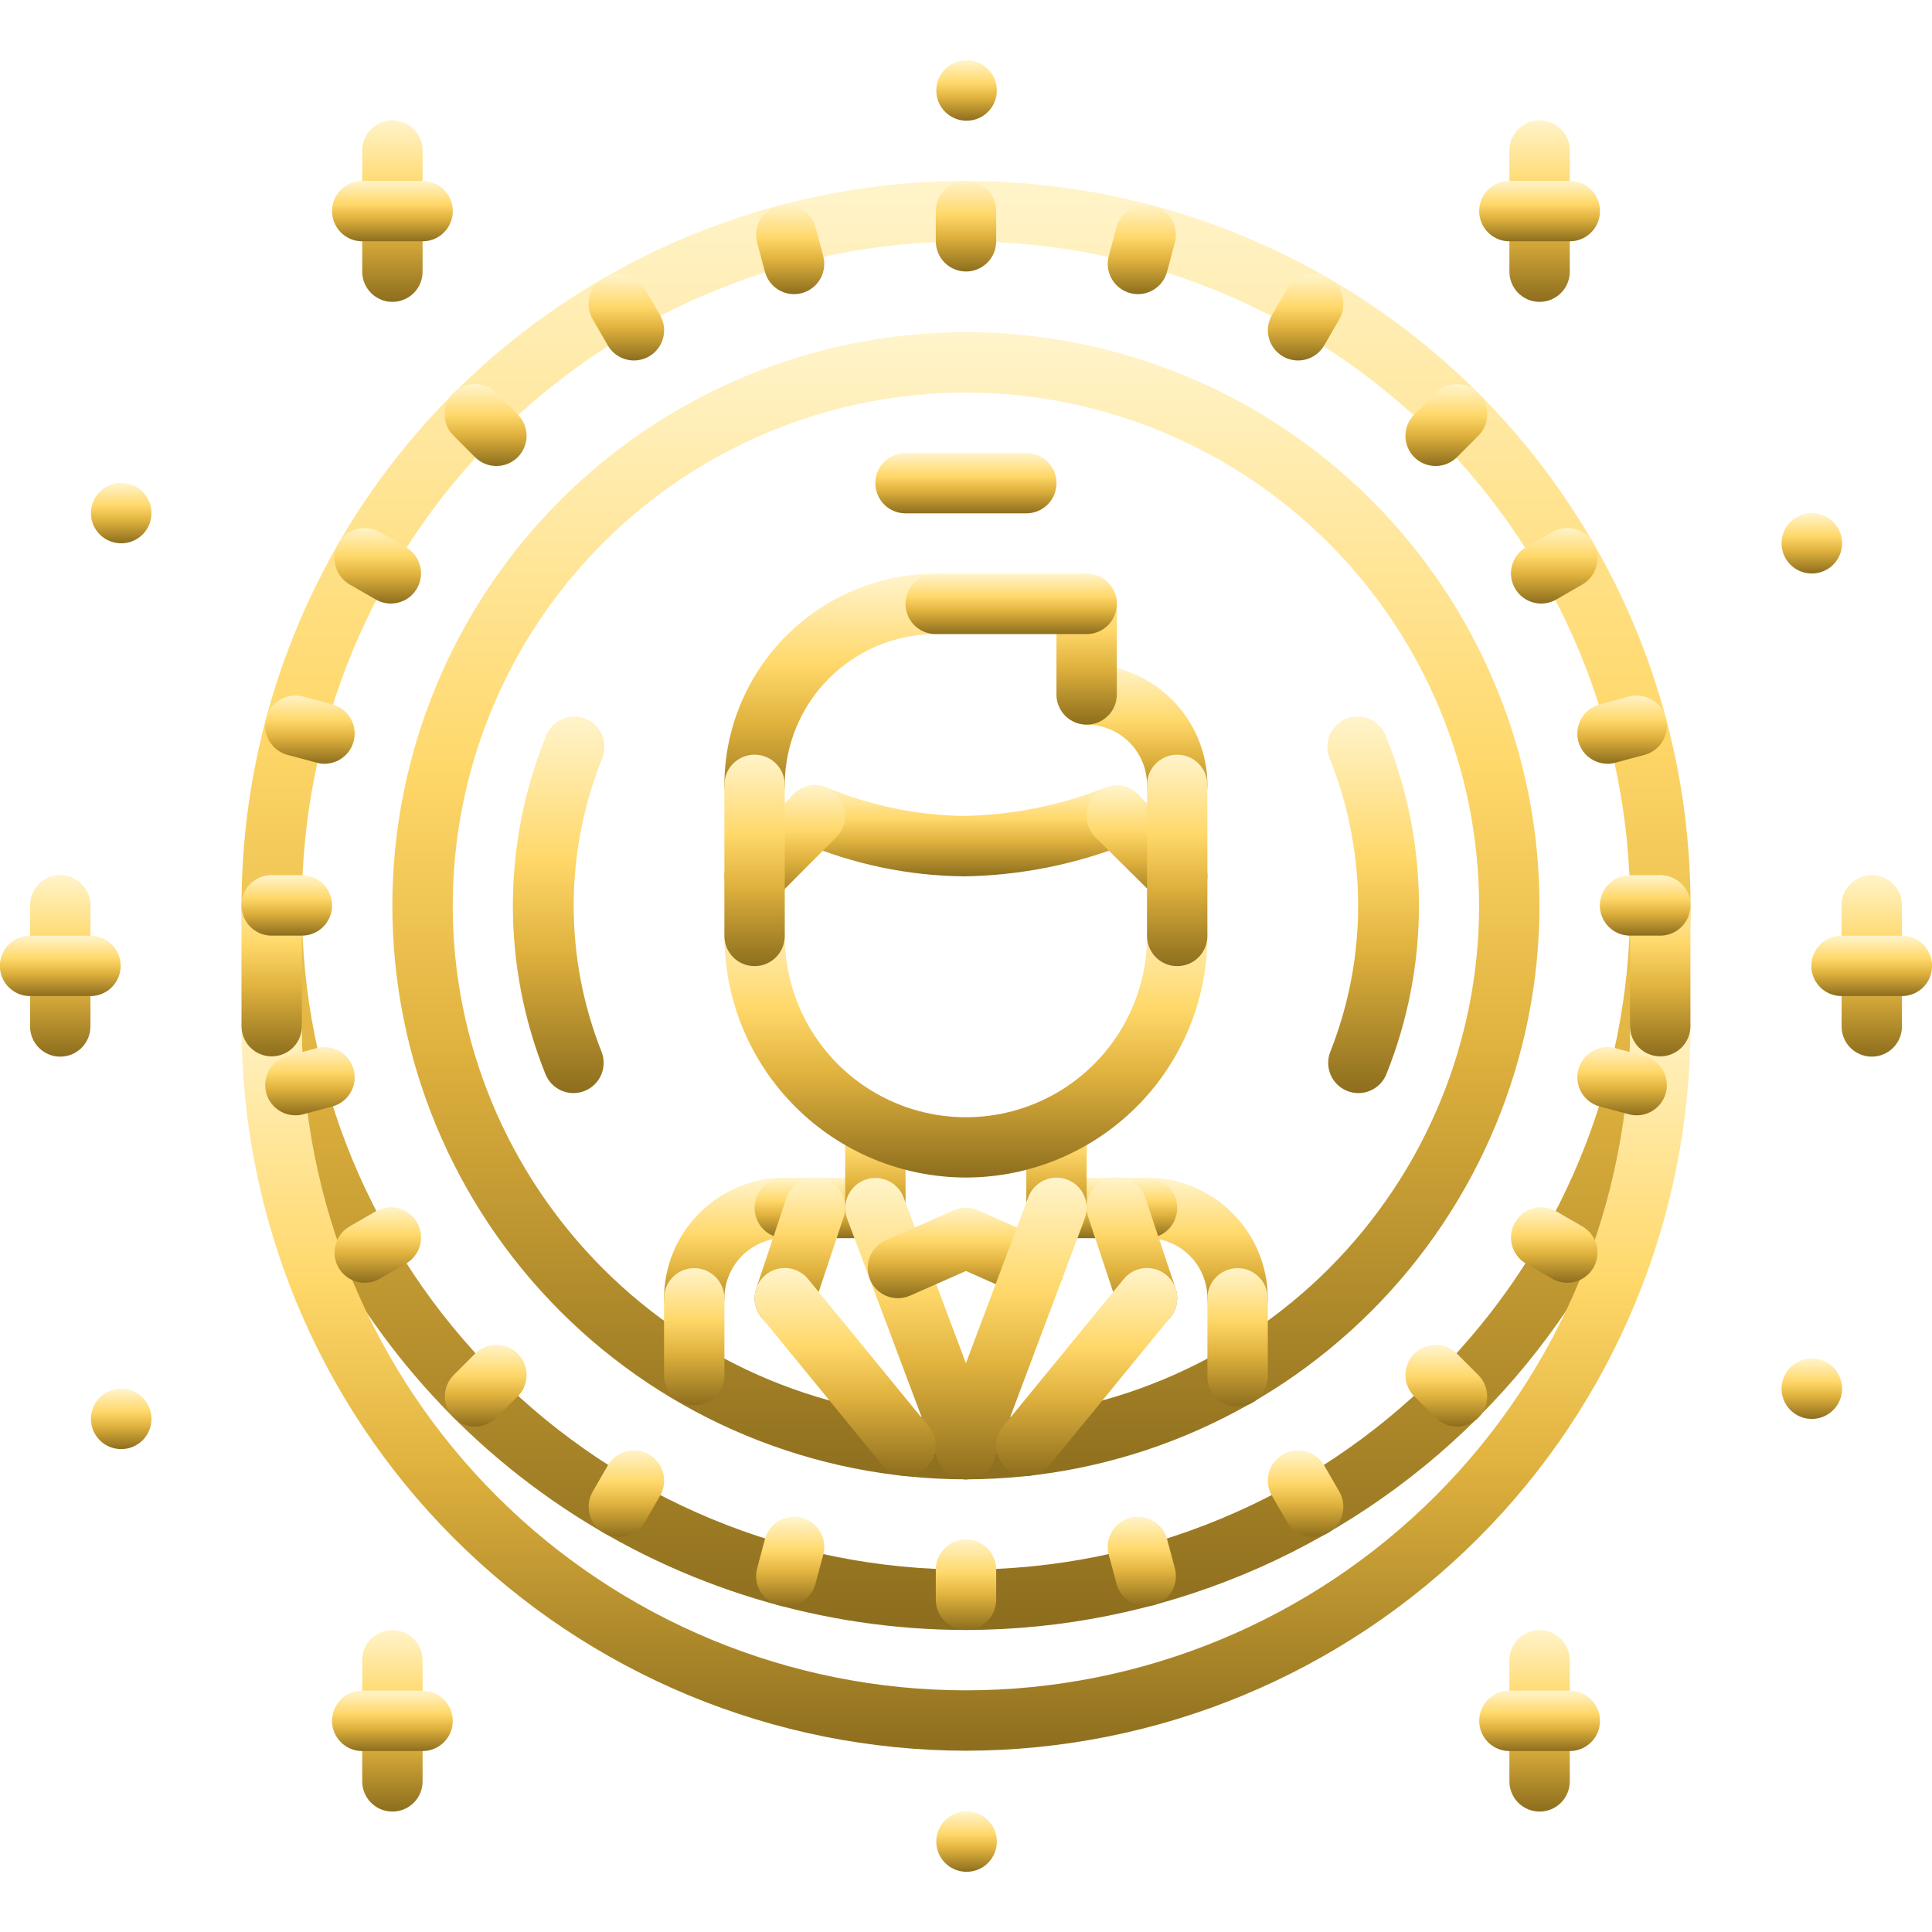 <?xml version='1.0' encoding='utf-8'?>
<svg xmlns="http://www.w3.org/2000/svg" width="1200pt" height="1200pt" version="1.1" viewBox="0 0 1200 1200">
 <defs><linearGradient id="goldGradient" x1="0%" y1="0%" x2="0%" y2="100%"><stop offset="0%" stop-color="#fff4cc" /><stop offset="38%" stop-color="#ffd86a" /><stop offset="62%" stop-color="#e0b23e" /><stop offset="100%" stop-color="#8d6e1e" /></linearGradient><filter id="goldGlow" x="-40%" y="-40%" width="180%" height="180%"><feGaussianBlur in="SourceAlpha" stdDeviation="1.8" result="blur" /><feMerge><feMergeNode in="blur" /><feMergeNode in="SourceGraphic" /></feMerge></filter></defs><g data-gold-wrap="1" filter="url(#goldGlow)"><path d="m37.426 656.3c-4.973 0.004-9.742-1.973-13.262-5.488-3.516-3.516-5.488-8.289-5.488-13.262v-75.246c0-6.699 3.574-12.891 9.375-16.238 5.801-3.352 12.949-3.352 18.75 0 5.801 3.348 9.375 9.539 9.375 16.238v75.246c0.004 4.973-1.973 9.746-5.488 13.262s-8.289 5.492-13.262 5.488z" fill="url(#goldGradient)" />
 <path d="m56.176 618.67h-37.5c-6.699 0-12.887-3.574-16.238-9.375-3.348-5.801-3.348-12.949 0-18.75 3.352-5.801 9.539-9.375 16.238-9.375h37.5c6.699 0 12.891 3.574 16.238 9.375 3.352 5.801 3.352 12.949 0 18.75-3.348 5.801-9.539 9.375-16.238 9.375z" fill="url(#goldGradient)" />
 <path d="m243.73 187.5c-4.973 0-9.742-1.973-13.258-5.492-3.519-3.516-5.492-8.285-5.492-13.258v-75.238c0-6.699 3.574-12.887 9.375-16.238 5.801-3.348 12.949-3.348 18.75 0 5.801 3.352 9.375 9.539 9.375 16.238v75.238c0.004 4.973-1.973 9.742-5.488 13.258-3.519 3.519-8.289 5.492-13.262 5.492z" fill="url(#goldGradient)" />
 <path d="m262.48 149.87h-37.5c-6.699 0-12.887-3.574-16.238-9.375-3.348-5.801-3.348-12.949 0-18.75 3.352-5.801 9.539-9.375 16.238-9.375h37.5c6.699 0 12.891 3.574 16.238 9.375 3.352 5.801 3.352 12.949 0 18.75-3.348 5.801-9.539 9.375-16.238 9.375z" fill="url(#goldGradient)" />
 <path d="m75.328 337.45c-6.695 0.035-12.906-3.508-16.281-9.293-3.379-5.785-3.414-12.934-0.094-18.75 3.32-5.82 9.496-9.422 16.191-9.457h0.184c6.699 0 12.891 3.574 16.238 9.375 3.352 5.801 3.352 12.949 0 18.75-3.348 5.801-9.539 9.375-16.238 9.375z" fill="url(#goldGradient)" />
 <path d="m1162.6 656.3c-4.973 0.004-9.746-1.973-13.262-5.488s-5.492-8.289-5.488-13.262v-75.246c0-6.699 3.574-12.891 9.375-16.238 5.801-3.352 12.949-3.352 18.75 0 5.801 3.348 9.375 9.539 9.375 16.238v75.246c0 4.973-1.973 9.746-5.488 13.262-3.519 3.516-8.289 5.492-13.262 5.488z" fill="url(#goldGradient)" />
 <path d="m1181.3 618.67h-37.5c-6.699 0-12.891-3.574-16.238-9.375-3.352-5.801-3.352-12.949 0-18.75 3.348-5.801 9.539-9.375 16.238-9.375h37.5c6.699 0 12.887 3.574 16.238 9.375 3.348 5.801 3.348 12.949 0 18.75-3.352 5.801-9.539 9.375-16.238 9.375z" fill="url(#goldGradient)" />
 <path d="m956.27 187.5c-4.973 0-9.742-1.973-13.262-5.492-3.516-3.516-5.492-8.285-5.488-13.258v-75.238c0-6.699 3.574-12.887 9.375-16.238 5.801-3.348 12.949-3.348 18.75 0 5.801 3.352 9.375 9.539 9.375 16.238v75.238c0 4.973-1.973 9.742-5.492 13.258-3.516 3.519-8.285 5.492-13.258 5.492z" fill="url(#goldGradient)" />
 <path d="m975.02 149.87h-37.5c-6.699 0-12.891-3.574-16.238-9.375-3.352-5.801-3.352-12.949 0-18.75 3.348-5.801 9.539-9.375 16.238-9.375h37.5c6.699 0 12.887 3.574 16.238 9.375 3.348 5.801 3.348 12.949 0 18.75-3.352 5.801-9.539 9.375-16.238 9.375z" fill="url(#goldGradient)" />
 <path d="m1125.4 356.2c-6.699 0.035-12.906-3.508-16.285-9.293-3.375-5.785-3.41-12.934-0.09-18.75 3.32-5.82 9.492-9.422 16.191-9.457h0.184c6.699 0 12.891 3.574 16.238 9.375s3.348 12.949 0 18.75-9.539 9.375-16.238 9.375z" fill="url(#goldGradient)" />
 <path d="m600.4 74.953c-6.699 0.035-12.906-3.508-16.285-9.293-3.375-5.785-3.41-12.934-0.09-18.75 3.32-5.82 9.492-9.422 16.191-9.457h0.184c6.699 0 12.891 3.574 16.238 9.375s3.348 12.949 0 18.75-9.539 9.375-16.238 9.375z" fill="url(#goldGradient)" />
 <path d="m243.73 1125.2c-4.973 0.004-9.742-1.973-13.262-5.488-3.516-3.516-5.492-8.289-5.488-13.262v-75.238c0-6.699 3.574-12.887 9.375-16.238 5.801-3.348 12.949-3.348 18.75 0 5.801 3.352 9.375 9.539 9.375 16.238v75.238c0.004 4.973-1.973 9.746-5.488 13.262-3.516 3.516-8.289 5.492-13.262 5.488z" fill="url(#goldGradient)" />
 <path d="m262.48 1087.6h-37.5c-6.699 0-12.887-3.574-16.238-9.375-3.348-5.801-3.348-12.949 0-18.75 3.352-5.801 9.539-9.375 16.238-9.375h37.5c6.699 0 12.891 3.574 16.238 9.375 3.352 5.801 3.352 12.949 0 18.75-3.348 5.801-9.539 9.375-16.238 9.375z" fill="url(#goldGradient)" />
 <path d="m75.328 900.05c-6.695 0.031-12.906-3.512-16.281-9.297-3.379-5.785-3.414-12.93-0.094-18.75 3.32-5.816 9.496-9.422 16.191-9.453h0.184c6.699 0 12.891 3.574 16.238 9.375 3.352 5.801 3.352 12.949 0 18.75-3.348 5.801-9.539 9.375-16.238 9.375z" fill="url(#goldGradient)" />
 <path d="m956.27 1125.2c-4.973 0.004-9.746-1.973-13.262-5.488-3.516-3.516-5.492-8.289-5.488-13.262v-75.238c0-6.699 3.574-12.887 9.375-16.238 5.801-3.348 12.949-3.348 18.75 0 5.801 3.352 9.375 9.539 9.375 16.238v75.238c0.004 4.973-1.973 9.746-5.488 13.262-3.519 3.516-8.289 5.492-13.262 5.488z" fill="url(#goldGradient)" />
 <path d="m975.02 1087.6h-37.5c-6.699 0-12.891-3.574-16.238-9.375-3.352-5.801-3.352-12.949 0-18.75 3.348-5.801 9.539-9.375 16.238-9.375h37.5c6.699 0 12.887 3.574 16.238 9.375 3.348 5.801 3.348 12.949 0 18.75-3.352 5.801-9.539 9.375-16.238 9.375z" fill="url(#goldGradient)" />
 <path d="m1125.4 881.3c-6.699 0.031-12.906-3.512-16.285-9.297-3.375-5.785-3.41-12.93-0.09-18.75 3.32-5.816 9.492-9.422 16.191-9.453h0.184c6.699 0 12.891 3.574 16.238 9.375 3.348 5.801 3.348 12.949 0 18.75-3.348 5.801-9.539 9.375-16.238 9.375z" fill="url(#goldGradient)" />
 <path d="m600.4 1162.6c-6.699 0.031-12.906-3.512-16.285-9.297-3.375-5.785-3.41-12.93-0.09-18.75 3.32-5.816 9.492-9.422 16.191-9.453h0.184c6.699 0 12.891 3.574 16.238 9.375 3.348 5.801 3.348 12.949 0 18.75-3.348 5.801-9.539 9.375-16.238 9.375z" fill="url(#goldGradient)" />
 <path d="m600 1012.4c-89 0-176-26.395-250-75.84s-131.68-119.73-165.73-201.95c-34.059-82.227-42.969-172.71-25.605-260 17.363-87.289 60.223-167.47 123.16-230.4 62.934-62.934 143.12-105.79 230.41-123.15 87.293-17.363 177.77-8.449 260 25.609 82.227 34.059 152.5 91.738 201.95 165.74 49.445 74.004 75.836 161 75.836 250.01-0.137 119.3-47.594 233.68-131.96 318.04-84.359 84.359-198.74 131.81-318.04 131.95zm0-862.49c-109.4 0-214.32 43.461-291.68 120.82-77.355 77.359-120.82 182.28-120.82 291.68 0 109.4 43.461 214.32 120.82 291.68 77.359 77.359 182.28 120.82 291.68 120.82 109.4 0 214.32-43.457 291.68-120.81 77.359-77.359 120.82-182.28 120.82-291.68-0.125-109.37-43.621-214.21-120.95-291.55-77.332-77.332-182.18-120.83-291.55-120.95z" fill="url(#goldGradient)" />
 <path d="m600 1087.4c-119.3-0.137-233.68-47.59-318.05-131.95-84.363-84.359-131.82-198.74-131.95-318.05 0-6.699 3.574-12.887 9.375-16.238 5.801-3.348 12.949-3.348 18.75 0 5.801 3.352 9.375 9.539 9.375 16.238 0 109.4 43.461 214.32 120.82 291.68 77.355 77.355 182.28 120.82 291.68 120.82s214.32-43.461 291.68-120.82c77.359-77.359 120.82-182.28 120.82-291.68 0-6.699 3.574-12.887 9.375-16.238 5.801-3.348 12.949-3.348 18.75 0 5.801 3.352 9.375 9.539 9.375 16.238-0.137 119.3-47.59 233.69-131.95 318.05-84.363 84.363-198.74 131.82-318.05 131.95z" fill="url(#goldGradient)" />
 <path d="m168.75 656.12c-4.973 0.004-9.746-1.973-13.262-5.488-3.516-3.516-5.492-8.289-5.488-13.262v-74.988c0-6.699 3.574-12.891 9.375-16.238 5.801-3.352 12.949-3.352 18.75 0 5.801 3.348 9.375 9.539 9.375 16.238v74.992-0.004c0.004 4.973-1.973 9.746-5.488 13.262-3.516 3.516-8.289 5.492-13.262 5.488z" fill="url(#goldGradient)" />
 <path d="m1031.2 656.12c-4.973 0.004-9.746-1.973-13.262-5.488-3.516-3.516-5.492-8.289-5.488-13.262v-74.988c0-6.699 3.574-12.891 9.375-16.238 5.801-3.352 12.949-3.352 18.75 0 5.801 3.348 9.375 9.539 9.375 16.238v74.992-0.004c0.004 4.973-1.973 9.746-5.488 13.262-3.516 3.516-8.289 5.492-13.262 5.488z" fill="url(#goldGradient)" />
 <path d="m599.95 918.84c-94.484 0-185.1-37.531-251.91-104.34-66.812-66.812-104.34-157.43-104.34-251.91 0-94.48 37.531-185.09 104.34-251.91 66.809-66.809 157.42-104.34 251.91-104.34 94.484 0 185.1 37.535 251.91 104.34 66.809 66.812 104.34 157.43 104.34 251.91-0.109 94.453-37.676 185-104.46 251.79-66.789 66.789-157.34 104.36-251.79 104.46zm0-675c-84.539 0-165.61 33.586-225.39 93.363-59.777 59.773-93.359 140.85-93.359 225.39 0 84.539 33.582 165.61 93.359 225.39 59.777 59.777 140.85 93.359 225.39 93.359 84.539 0 165.61-33.582 225.39-93.359 59.777-59.777 93.359-140.85 93.359-225.39-0.094-84.508-33.707-165.53-93.465-225.29-59.758-59.758-140.78-93.367-225.29-93.465z" fill="url(#goldGradient)" />
 <path d="m356.2 678.94c-3.75 0-7.414-1.121-10.516-3.223-3.106-2.102-5.508-5.086-6.898-8.57-27.156-67.531-26.969-142.98 0.512-210.38 1.871-4.609 5.496-8.285 10.074-10.223 4.582-1.934 9.746-1.973 14.355-0.102 4.606 1.867 8.285 5.492 10.223 10.074 1.934 4.578 1.973 9.742 0.102 14.352-23.477 58.492-23.633 123.76-0.438 182.36 1.844 4.617 1.777 9.781-0.184 14.352-1.961 4.57-5.656 8.172-10.273 10.02-2.211 0.887-4.574 1.34-6.957 1.336z" fill="url(#goldGradient)" />
 <path d="m843.7 678.94c-2.383 0.004-4.746-0.449-6.957-1.336-4.617-1.848-8.312-5.453-10.273-10.023-1.961-4.57-2.027-9.73-0.184-14.348 23.195-58.605 23.039-123.87-0.438-182.36-2.519-6.211-1.535-13.289 2.582-18.574 4.117-5.285 10.742-7.973 17.375-7.051 6.637 0.922 12.277 5.316 14.797 11.523 27.48 67.398 27.664 142.85 0.512 210.38-1.391 3.481-3.793 6.465-6.898 8.57-3.102 2.102-6.766 3.223-10.516 3.223z" fill="url(#goldGradient)" />
 <path d="m431.2 825.18c-4.973 0.004-9.746-1.973-13.262-5.488-3.516-3.519-5.492-8.289-5.488-13.262 0.023-19.883 7.934-38.945 21.992-53 14.062-14.059 33.125-21.965 53.008-21.98 6.699 0 12.887 3.574 16.238 9.375 3.348 5.801 3.348 12.949 0 18.75-3.352 5.801-9.539 9.375-16.238 9.375-9.941 0.008-19.469 3.957-26.5 10.984s-10.988 16.555-11 26.496c0.004 4.973-1.973 9.742-5.488 13.262-3.516 3.516-8.289 5.492-13.262 5.488z" fill="url(#goldGradient)" />
 <path d="m543.7 769.06h-56.25c-6.699 0-12.891-3.574-16.238-9.375-3.348-5.801-3.348-12.949 0-18.75 3.348-5.801 9.539-9.375 16.238-9.375h56.25c6.699 0 12.887 3.574 16.238 9.375 3.348 5.801 3.348 12.949 0 18.75-3.352 5.801-9.539 9.375-16.238 9.375z" fill="url(#goldGradient)" />
 <path d="m768.7 825.18c-4.973 0.004-9.746-1.973-13.262-5.488-3.516-3.519-5.492-8.289-5.488-13.262-0.016-9.941-3.969-19.469-11-26.496s-16.562-10.977-26.5-10.984c-6.699 0-12.891-3.574-16.238-9.375-3.348-5.801-3.348-12.949 0-18.75 3.348-5.801 9.539-9.375 16.238-9.375 19.883 0.016 38.945 7.922 53.004 21.98 14.062 14.055 21.973 33.117 21.996 53 0.004 4.973-1.973 9.742-5.488 13.262-3.516 3.516-8.289 5.492-13.262 5.488z" fill="url(#goldGradient)" />
 <path d="m712.45 769.06h-56.25c-6.699 0-12.891-3.574-16.238-9.375-3.348-5.801-3.348-12.949 0-18.75 3.348-5.801 9.539-9.375 16.238-9.375h56.25c6.699 0 12.887 3.574 16.238 9.375 3.348 5.801 3.348 12.949 0 18.75-3.352 5.801-9.539 9.375-16.238 9.375z" fill="url(#goldGradient)" />
 <path d="m768.7 873.67c-4.973 0.004-9.746-1.969-13.262-5.488-3.516-3.516-5.492-8.285-5.488-13.262v-48.484c0-6.699 3.574-12.891 9.375-16.238 5.801-3.348 12.949-3.348 18.75 0 5.801 3.348 9.375 9.539 9.375 16.238v48.484c0.004 4.977-1.973 9.746-5.488 13.262-3.516 3.519-8.289 5.492-13.262 5.488z" fill="url(#goldGradient)" />
 <path d="m543.7 769.06c-4.973 0-9.746-1.973-13.262-5.488-3.516-3.519-5.492-8.289-5.488-13.262v-50.32c0-6.695 3.574-12.887 9.375-16.238 5.801-3.348 12.949-3.348 18.75 0 5.801 3.352 9.375 9.543 9.375 16.238v50.32c0.004 4.973-1.973 9.742-5.488 13.262-3.516 3.516-8.289 5.488-13.262 5.488z" fill="url(#goldGradient)" />
 <path d="m656.2 768.93c-4.973 0.004-9.746-1.973-13.262-5.488-3.516-3.519-5.492-8.289-5.488-13.262v-50.191c0-6.695 3.574-12.887 9.375-16.238 5.801-3.348 12.949-3.348 18.75 0 5.801 3.352 9.375 9.543 9.375 16.238v50.191c0.004 4.973-1.973 9.742-5.488 13.262-3.516 3.516-8.289 5.492-13.262 5.488z" fill="url(#goldGradient)" />
 <path d="m599.95 731.38c-39.762-0.039-77.883-15.848-106-43.957-28.121-28.113-43.941-66.227-43.996-105.99 0-6.699 3.574-12.891 9.375-16.238 5.801-3.348 12.949-3.348 18.75 0 5.801 3.348 9.375 9.539 9.375 16.238 0 40.191 21.441 77.332 56.25 97.426 34.809 20.098 77.691 20.098 112.5 0 34.809-20.094 56.25-57.234 56.25-97.426 0-6.699 3.574-12.891 9.375-16.238 5.801-3.348 12.949-3.348 18.75 0 5.801 3.348 9.375 9.539 9.375 16.238-0.055 39.762-15.875 77.875-43.996 105.99-28.121 28.109-66.242 43.918-106 43.957z" fill="url(#goldGradient)" />
 <path d="m642.15 806.34c-2.606 0-5.18-0.543-7.562-1.594l-42.227-18.66v0.004c-6.129-2.707-10.348-8.48-11.066-15.145-0.719-6.66 2.168-13.203 7.578-17.156 5.41-3.953 12.52-4.723 18.648-2.012l42.227 18.66v-0.004c5.289 2.336 9.203 6.981 10.613 12.59 1.406 5.606 0.148 11.551-3.41 16.105-3.559 4.559-9.02 7.219-14.801 7.211z" fill="url(#goldGradient)" />
 <path d="m598.75 544.3c-34.52-0.336-68.637-7.449-100.41-20.93-6.051-2.82-10.148-8.648-10.754-15.297-0.605-6.648 2.371-13.117 7.816-16.984 5.441-3.867 12.531-4.547 18.609-1.785 26.883 11.16 55.641 17.098 84.742 17.496 29.984-0.562 59.629-6.488 87.527-17.496 6.137-2.59 13.191-1.727 18.523 2.266 5.332 3.996 8.145 10.52 7.391 17.137-0.758 6.621-4.969 12.34-11.066 15.031-32.57 13.086-67.277 20.055-102.38 20.562z" fill="url(#goldGradient)" />
 <path d="m731.2 562.77c-4.945 0.008-9.691-1.945-13.203-5.43l-37.5-37.133c-3.543-3.496-5.551-8.262-5.578-13.242-0.027-4.981 1.926-9.77 5.434-13.305 3.504-3.539 8.273-5.535 13.254-5.555 4.981-0.016 9.766 1.949 13.297 5.461l37.5 37.133c3.539 3.508 5.539 8.281 5.555 13.266 0.012 4.984-1.957 9.766-5.477 13.297-3.519 3.527-8.297 5.512-13.281 5.508z" fill="url(#goldGradient)" />
 <path d="m468.7 563.14c-4.969 0-9.73-1.973-13.246-5.484-3.516-3.508-5.496-8.27-5.504-13.238-0.008-4.965 1.953-9.734 5.457-13.258l37.5-37.684c4.727-4.746 11.625-6.613 18.102-4.894 6.477 1.719 11.547 6.762 13.297 13.227 1.746 6.469-0.086 13.379-4.812 18.129l-37.5 37.684c-3.516 3.539-8.301 5.527-13.293 5.519z" fill="url(#goldGradient)" />
 <path d="m731.21 506.35c-4.977 0-9.746-1.973-13.262-5.492-3.516-3.516-5.492-8.285-5.488-13.258-0.016-9.949-3.977-19.488-11.012-26.523-7.039-7.031-16.578-10.988-26.527-10.996-6.699 0-12.887-3.574-16.238-9.375-3.348-5.801-3.348-12.949 0-18.75 3.352-5.801 9.539-9.375 16.238-9.375 19.891 0.02 38.965 7.93 53.031 21.992 14.066 14.062 21.98 33.133 22.008 53.027 0 4.973-1.977 9.742-5.492 13.258-3.516 3.519-8.285 5.492-13.258 5.492z" fill="url(#goldGradient)" />
 <path d="m674.93 450.08c-4.973 0-9.742-1.973-13.258-5.488-3.516-3.519-5.492-8.289-5.492-13.262v-56.25c0-6.699 3.574-12.887 9.375-16.238 5.801-3.348 12.949-3.348 18.75 0 5.801 3.352 9.375 9.539 9.375 16.238v56.25c0.004 4.973-1.973 9.742-5.488 13.262-3.519 3.516-8.289 5.488-13.262 5.488z" fill="url(#goldGradient)" />
 <path d="m468.68 506.33c-4.973 0-9.742-1.973-13.258-5.488-3.516-3.519-5.492-8.289-5.492-13.262 0.043-34.797 13.883-68.156 38.488-92.762 24.605-24.605 57.965-38.449 92.762-38.488 6.699 0 12.891 3.574 16.238 9.375 3.352 5.801 3.352 12.949 0 18.75-3.348 5.801-9.539 9.375-16.238 9.375-24.855 0.031-48.684 9.918-66.258 27.492s-27.461 41.402-27.492 66.258c0.004 4.973-1.973 9.742-5.488 13.262-3.519 3.516-8.289 5.488-13.262 5.488z" fill="url(#goldGradient)" />
 <path d="m674.93 393.83h-93.75c-6.699 0-12.887-3.574-16.238-9.375-3.348-5.801-3.348-12.949 0-18.75 3.352-5.801 9.539-9.375 16.238-9.375h93.75c6.699 0 12.891 3.574 16.238 9.375 3.352 5.801 3.352 12.949 0 18.75-3.348 5.801-9.539 9.375-16.238 9.375z" fill="url(#goldGradient)" />
 <path d="m468.68 600.08c-4.973 0-9.742-1.973-13.258-5.488-3.516-3.519-5.492-8.289-5.492-13.262v-93.824c0-6.699 3.574-12.887 9.375-16.238 5.801-3.348 12.949-3.348 18.75 0 5.801 3.352 9.375 9.539 9.375 16.238v93.824c0.004 4.973-1.973 9.742-5.488 13.262-3.519 3.516-8.289 5.488-13.262 5.488z" fill="url(#goldGradient)" />
 <path d="m731.18 600.08c-4.973 0-9.742-1.973-13.258-5.488-3.516-3.519-5.492-8.289-5.492-13.262v-93.824c0-6.699 3.574-12.887 9.375-16.238 5.801-3.348 12.949-3.348 18.75 0 5.801 3.352 9.375 9.539 9.375 16.238v93.824c0.004 4.973-1.973 9.742-5.488 13.262-3.519 3.516-8.289 5.488-13.262 5.488z" fill="url(#goldGradient)" />
 <path d="m431.2 872.88c-4.973 0.004-9.746-1.973-13.262-5.488-3.516-3.519-5.492-8.289-5.488-13.262v-47.699c0-6.699 3.574-12.891 9.375-16.238 5.801-3.348 12.949-3.348 18.75 0 5.801 3.348 9.375 9.539 9.375 16.238v47.699c0.004 4.973-1.973 9.742-5.488 13.262-3.516 3.516-8.289 5.492-13.262 5.488z" fill="url(#goldGradient)" />
 <path d="m599.95 918.84c-6.152 0.008-11.918-3.008-15.426-8.066-3.504-5.059-4.301-11.516-2.133-17.273l56.25-149.78c1.727-4.684 5.25-8.488 9.793-10.562 4.539-2.078 9.719-2.262 14.395-0.508 4.676 1.758 8.457 5.305 10.508 9.855 2.051 4.551 2.203 9.734 0.422 14.398l-56.25 149.78c-1.344 3.57-3.746 6.648-6.883 8.82-3.137 2.172-6.859 3.336-10.676 3.336z" fill="url(#goldGradient)" />
 <path d="m712.45 825.09c-3.934 0-7.769-1.234-10.961-3.535-3.188-2.301-5.574-5.547-6.82-9.281l-18.75-56.25c-1.59-4.719-1.234-9.879 0.984-14.336 2.219-4.461 6.121-7.852 10.848-9.43 4.723-1.574 9.883-1.207 14.332 1.027 4.453 2.231 7.836 6.144 9.395 10.875l18.75 56.25c1.902 5.715 0.945 11.996-2.578 16.887-3.519 4.887-9.176 7.789-15.199 7.793z" fill="url(#goldGradient)" />
 <path d="m637.43 916.75c-4.754-0.004-9.328-1.812-12.797-5.062-3.473-3.25-5.578-7.699-5.894-12.441s1.184-9.43 4.191-13.109l75-91.664c4.238-5.188 10.922-7.719 17.535-6.641 6.613 1.074 12.148 5.598 14.52 11.863 2.375 6.266 1.223 13.32-3.016 18.508l-75 91.664c-3.562 4.363-8.902 6.894-14.539 6.883z" fill="url(#goldGradient)" />
 <path d="m599.95 918.84c-3.816 0-7.539-1.164-10.676-3.336-3.141-2.172-5.539-5.25-6.883-8.82l-56.25-149.78c-2.312-6.262-1.117-13.281 3.129-18.43 4.25-5.148 10.914-7.648 17.504-6.57 6.586 1.082 12.102 5.582 14.484 11.816l56.25 149.78c2.168 5.758 1.371 12.215-2.137 17.273-3.504 5.059-9.27 8.074-15.422 8.066z" fill="url(#goldGradient)" />
 <path d="m487.45 825.09c-6.023-0.004-11.68-2.906-15.199-7.793-3.523-4.891-4.481-11.172-2.582-16.887l18.75-56.25c1.562-4.731 4.945-8.645 9.398-10.875 4.449-2.234 9.609-2.602 14.332-1.027 4.727 1.578 8.629 4.969 10.848 9.43 2.219 4.457 2.574 9.617 0.98 14.336l-18.75 56.25c-1.242 3.734-3.629 6.981-6.82 9.281-3.188 2.301-7.023 3.535-10.957 3.535z" fill="url(#goldGradient)" />
 <path d="m562.46 916.75c-5.637 0.012-10.977-2.519-14.539-6.883l-75-91.664c-4.238-5.188-5.391-12.242-3.016-18.508 2.371-6.266 7.906-10.789 14.52-11.863 6.613-1.078 13.297 1.453 17.535 6.641l75 91.664c3.008 3.68 4.508 8.367 4.191 13.109s-2.422 9.191-5.894 12.441c-3.469 3.25-8.043 5.059-12.797 5.062z" fill="url(#goldGradient)" />
 <path d="m557.7 806.34c-5.781 0.008-11.242-2.652-14.801-7.207-3.559-4.559-4.816-10.5-3.41-16.109 1.406-5.609 5.324-10.254 10.613-12.59l42.262-18.66-0.004 0.004c6.129-2.707 13.238-1.941 18.648 2.012 5.41 3.957 8.301 10.496 7.582 17.16-0.719 6.66-4.938 12.434-11.066 15.141l-42.262 18.66c-2.383 1.047-4.961 1.59-7.562 1.59z" fill="url(#goldGradient)" />
 <path d="m637.45 318.84h-75c-6.699 0-12.891-3.57-16.238-9.375-3.348-5.801-3.348-12.945 0-18.75 3.348-5.801 9.539-9.375 16.238-9.375h75c6.699 0 12.887 3.574 16.238 9.375 3.348 5.805 3.348 12.949 0 18.75-3.352 5.805-9.539 9.375-16.238 9.375z" fill="url(#goldGradient)" />
 <path d="m600 168.63c-4.973 0-9.742-1.977-13.258-5.492-3.519-3.516-5.492-8.285-5.492-13.258v-18.75c0-6.699 3.574-12.891 9.375-16.238 5.801-3.352 12.949-3.352 18.75 0 5.801 3.348 9.375 9.539 9.375 16.238v18.75c0 4.973-1.973 9.742-5.492 13.258-3.516 3.516-8.285 5.492-13.258 5.492z" fill="url(#goldGradient)" />
 <path d="m600 1012.4c-4.973 0.004-9.746-1.973-13.262-5.488-3.516-3.516-5.492-8.289-5.488-13.262v-18.75c0-6.699 3.574-12.887 9.375-16.238 5.801-3.348 12.949-3.348 18.75 0 5.801 3.352 9.375 9.539 9.375 16.238v18.75c0.004 4.973-1.973 9.746-5.488 13.262-3.516 3.516-8.289 5.492-13.262 5.488z" fill="url(#goldGradient)" />
 <path d="m493.21 182.7c-4.129-0.008-8.137-1.371-11.406-3.887-3.273-2.512-5.621-6.035-6.688-10.023l-4.852-18.109c-1.711-6.461 0.148-13.344 4.883-18.066 4.731-4.719 11.617-6.566 18.074-4.844 6.461 1.727 11.512 6.758 13.262 13.207l4.852 18.109c1.496 5.633 0.297 11.641-3.254 16.266-3.551 4.621-9.043 7.336-14.871 7.348z" fill="url(#goldGradient)" />
 <path d="m711.6 997.69c-4.125 0-8.133-1.363-11.406-3.875-3.269-2.516-5.621-6.035-6.684-10.023l-4.852-18.109c-1.289-4.801-0.613-9.918 1.871-14.227 2.488-4.305 6.582-7.445 11.387-8.734 4.801-1.285 9.918-0.613 14.227 1.875 4.305 2.484 7.445 6.578 8.734 11.383l4.852 18.109c1.508 5.633 0.309 11.645-3.242 16.27-3.555 4.625-9.055 7.336-14.887 7.332z" fill="url(#goldGradient)" />
 <path d="m393.77 223.89c-3.297 0.004-6.535-0.859-9.387-2.504-2.856-1.648-5.227-4.016-6.875-6.871l-9.375-16.23c-3.344-5.801-3.34-12.949 0.008-18.746 3.352-5.801 9.539-9.375 16.238-9.375 6.699 0 12.887 3.57 16.238 9.371l9.375 16.23c3.34 5.801 3.34 12.941-0.004 18.742-3.344 5.797-9.527 9.375-16.219 9.383z" fill="url(#goldGradient)" />
 <path d="m815.64 954.6c-6.707 0.004-12.902-3.57-16.262-9.375l-9.375-16.242c-3.344-5.801-3.34-12.945 0.008-18.746 3.352-5.801 9.539-9.371 16.238-9.371 6.699 0 12.887 3.57 16.238 9.367l9.375 16.242c3.348 5.801 3.352 12.945 0.004 18.746-3.344 5.801-9.531 9.375-16.227 9.379z" fill="url(#goldGradient)" />
 <path d="m308.31 289.45c-4.973 0.004-9.742-1.973-13.254-5.492l-13.258-13.266c-3.574-3.504-5.598-8.293-5.621-13.297-0.023-5.004 1.953-9.809 5.492-13.348 3.535-3.539 8.344-5.516 13.348-5.492 5.004 0.027 9.789 2.051 13.293 5.621l13.258 13.266c3.516 3.516 5.496 8.285 5.496 13.258 0 4.977-1.977 9.746-5.492 13.262-3.519 3.516-8.289 5.492-13.262 5.488z" fill="url(#goldGradient)" />
 <path d="m904.95 886.07c-4.977 0.004-9.746-1.973-13.258-5.496l-13.258-13.258v0.004c-4.734-4.738-6.586-11.641-4.852-18.109s6.789-11.523 13.258-13.258 13.371 0.117 18.109 4.852l13.258 13.258c3.512 3.516 5.488 8.285 5.488 13.258 0 4.969-1.977 9.738-5.492 13.254-3.516 3.516-8.281 5.492-13.254 5.492z" fill="url(#goldGradient)" />
 <path d="m242.74 374.88c-3.285 0-6.512-0.863-9.355-2.512l-16.242-9.375c-4.309-2.484-7.457-6.578-8.746-11.387-1.289-4.805-0.617-9.926 1.871-14.234s6.586-7.453 11.391-8.738c4.809-1.289 9.926-0.613 14.234 1.879l16.242 9.375c4.805 2.769 8.133 7.527 9.098 12.988 0.961 5.461-0.543 11.07-4.113 15.316-3.566 4.246-8.832 6.691-14.379 6.688z" fill="url(#goldGradient)" />
 <path d="m973.46 796.75c-3.285 0.004-6.512-0.863-9.355-2.508l-16.242-9.375c-4.305-2.484-7.449-6.582-8.738-11.387-1.285-4.805-0.613-9.922 1.875-14.23 2.484-4.309 6.582-7.449 11.383-8.738 4.805-1.289 9.926-0.613 14.23 1.871l16.242 9.375c4.805 2.773 8.137 7.527 9.098 12.992 0.961 5.461-0.543 11.066-4.113 15.312-3.566 4.246-8.832 6.695-14.379 6.688z" fill="url(#goldGradient)" />
 <path d="m201.58 474.38c-1.645 0-3.285-0.219-4.871-0.648l-18.109-4.852c-6.469-1.734-11.523-6.789-13.258-13.258s0.117-13.371 4.852-18.109c4.738-4.734 11.641-6.586 18.109-4.852l18.109 4.852c5.906 1.586 10.672 5.949 12.762 11.695 2.094 5.746 1.254 12.152-2.25 17.164-3.504 5.012-9.23 8-15.344 8.008z" fill="url(#goldGradient)" />
 <path d="m1016.6 692.74c-1.645 0.004-3.285-0.211-4.871-0.641l-18.109-4.852c-6.469-1.734-11.523-6.789-13.258-13.258s0.117-13.371 4.852-18.109c4.738-4.734 11.641-6.586 18.109-4.852l18.109 4.852c5.906 1.586 10.668 5.949 12.758 11.695 2.094 5.742 1.254 12.145-2.25 17.156s-9.227 8-15.34 8.008z" fill="url(#goldGradient)" />
 <path d="m187.5 581.13h-18.75c-6.699 0-12.887-3.574-16.238-9.375-3.348-5.805-3.348-12.949 0-18.75 3.352-5.805 9.539-9.375 16.238-9.375h18.75c6.699 0 12.887 3.57 16.238 9.375 3.348 5.801 3.348 12.945 0 18.75-3.352 5.801-9.539 9.375-16.238 9.375z" fill="url(#goldGradient)" />
 <path d="m1031.2 581.13h-18.75c-6.699 0-12.887-3.574-16.238-9.375-3.348-5.805-3.348-12.949 0-18.75 3.352-5.805 9.539-9.375 16.238-9.375h18.75c6.699 0 12.887 3.57 16.238 9.375 3.348 5.801 3.348 12.945 0 18.75-3.352 5.801-9.539 9.375-16.238 9.375z" fill="url(#goldGradient)" />
 <path d="m183.43 692.74c-6.113-0.008-11.836-2.996-15.34-8.008s-4.344-11.414-2.25-17.156c2.09-5.746 6.852-10.109 12.758-11.695l18.109-4.852c6.469-1.734 13.371 0.117 18.109 4.852 4.734 4.738 6.586 11.641 4.852 18.109s-6.789 11.523-13.258 13.258l-18.109 4.852c-1.586 0.43-3.227 0.645-4.871 0.641z" fill="url(#goldGradient)" />
 <path d="m998.42 474.38c-6.113-0.008-11.84-2.996-15.344-8.008-3.504-5.012-4.344-11.418-2.25-17.164 2.09-5.746 6.856-10.109 12.762-11.695l18.109-4.852c6.469-1.734 13.371 0.117 18.109 4.852 4.734 4.738 6.586 11.641 4.852 18.109s-6.789 11.523-13.258 13.258l-18.109 4.852c-1.586 0.43-3.227 0.648-4.871 0.648z" fill="url(#goldGradient)" />
 <path d="m226.54 796.75c-5.547 0.008-10.812-2.441-14.379-6.688-3.57-4.246-5.074-9.852-4.113-15.312 0.961-5.465 4.293-10.219 9.098-12.992l16.242-9.375c5.801-3.348 12.949-3.348 18.75 0.004 5.805 3.352 9.379 9.539 9.375 16.242 0 6.699-3.574 12.891-9.375 16.238l-16.242 9.375c-2.844 1.645-6.07 2.512-9.355 2.508z" fill="url(#goldGradient)" />
 <path d="m957.26 374.88c-5.547 0.004-10.812-2.441-14.379-6.688-3.57-4.246-5.074-9.855-4.113-15.316 0.965-5.461 4.293-10.219 9.098-12.988l16.242-9.375c5.801-3.348 12.949-3.344 18.746 0.008 5.801 3.348 9.371 9.539 9.375 16.234 0 6.699-3.574 12.887-9.371 16.238l-16.242 9.375c-2.844 1.648-6.07 2.512-9.355 2.512z" fill="url(#goldGradient)" />
 <path d="m295.05 886.07c-4.969 0-9.738-1.977-13.254-5.492s-5.492-8.285-5.492-13.258 1.977-9.742 5.492-13.258l13.258-13.258-0.004 0.004c4.738-4.738 11.641-6.586 18.109-4.856 6.473 1.734 11.523 6.789 13.258 13.258s-0.117 13.375-4.852 18.109l-13.258 13.258c-3.512 3.519-8.281 5.496-13.258 5.492z" fill="url(#goldGradient)" />
 <path d="m891.69 289.45c-4.973 0-9.742-1.973-13.262-5.488-3.516-3.516-5.492-8.285-5.492-13.262 0-4.973 1.98-9.742 5.496-13.258l13.258-13.266c3.508-3.543 8.285-5.543 13.277-5.559 4.988-0.012 9.773 1.965 13.301 5.492 3.527 3.527 5.504 8.316 5.492 13.305-0.012 4.988-2.012 9.766-5.559 13.277l-13.258 13.266h0.004c-3.512 3.519-8.285 5.5-13.258 5.492z" fill="url(#goldGradient)" />
 <path d="m384.36 954.6c-6.695-0.004-12.883-3.578-16.227-9.379-3.348-5.801-3.344-12.945 0.004-18.746l9.375-16.242c2.484-4.309 6.582-7.453 11.387-8.746 4.805-1.289 9.926-0.613 14.234 1.871 4.309 2.488 7.453 6.586 8.742 11.391 1.285 4.809 0.609 9.93-1.879 14.234l-9.375 16.242c-3.359 5.805-9.555 9.379-16.262 9.375z" fill="url(#goldGradient)" />
 <path d="m806.23 223.89c-6.691-0.008-12.875-3.586-16.219-9.383-3.344-5.801-3.344-12.941-0.004-18.742l9.375-16.23c3.352-5.801 9.539-9.371 16.238-9.371 6.699 0 12.887 3.574 16.238 9.375 3.348 5.797 3.352 12.945 0.008 18.746l-9.375 16.23c-1.648 2.856-4.019 5.223-6.875 6.871-2.852 1.645-6.09 2.508-9.387 2.504z" fill="url(#goldGradient)" />
 <path d="m488.4 997.69c-5.832 0.004-11.332-2.707-14.887-7.332-3.551-4.625-4.75-10.637-3.242-16.27l4.852-18.109c1.734-6.469 6.789-11.523 13.258-13.258s13.371 0.117 18.109 4.852c4.734 4.738 6.586 11.641 4.852 18.109l-4.852 18.109c-1.062 3.988-3.414 7.508-6.684 10.023-3.273 2.512-7.281 3.875-11.406 3.875z" fill="url(#goldGradient)" />
 <path d="m706.79 182.7c-5.828-0.012-11.32-2.727-14.871-7.348-3.551-4.625-4.75-10.633-3.254-16.266l4.852-18.109c1.75-6.449 6.801-11.48 13.262-13.207 6.457-1.723 13.344 0.125 18.074 4.844 4.734 4.723 6.594 11.605 4.883 18.066l-4.852 18.109c-1.066 3.988-3.414 7.512-6.688 10.023-3.269 2.516-7.277 3.879-11.406 3.887z" fill="url(#goldGradient)" />
</g></svg>